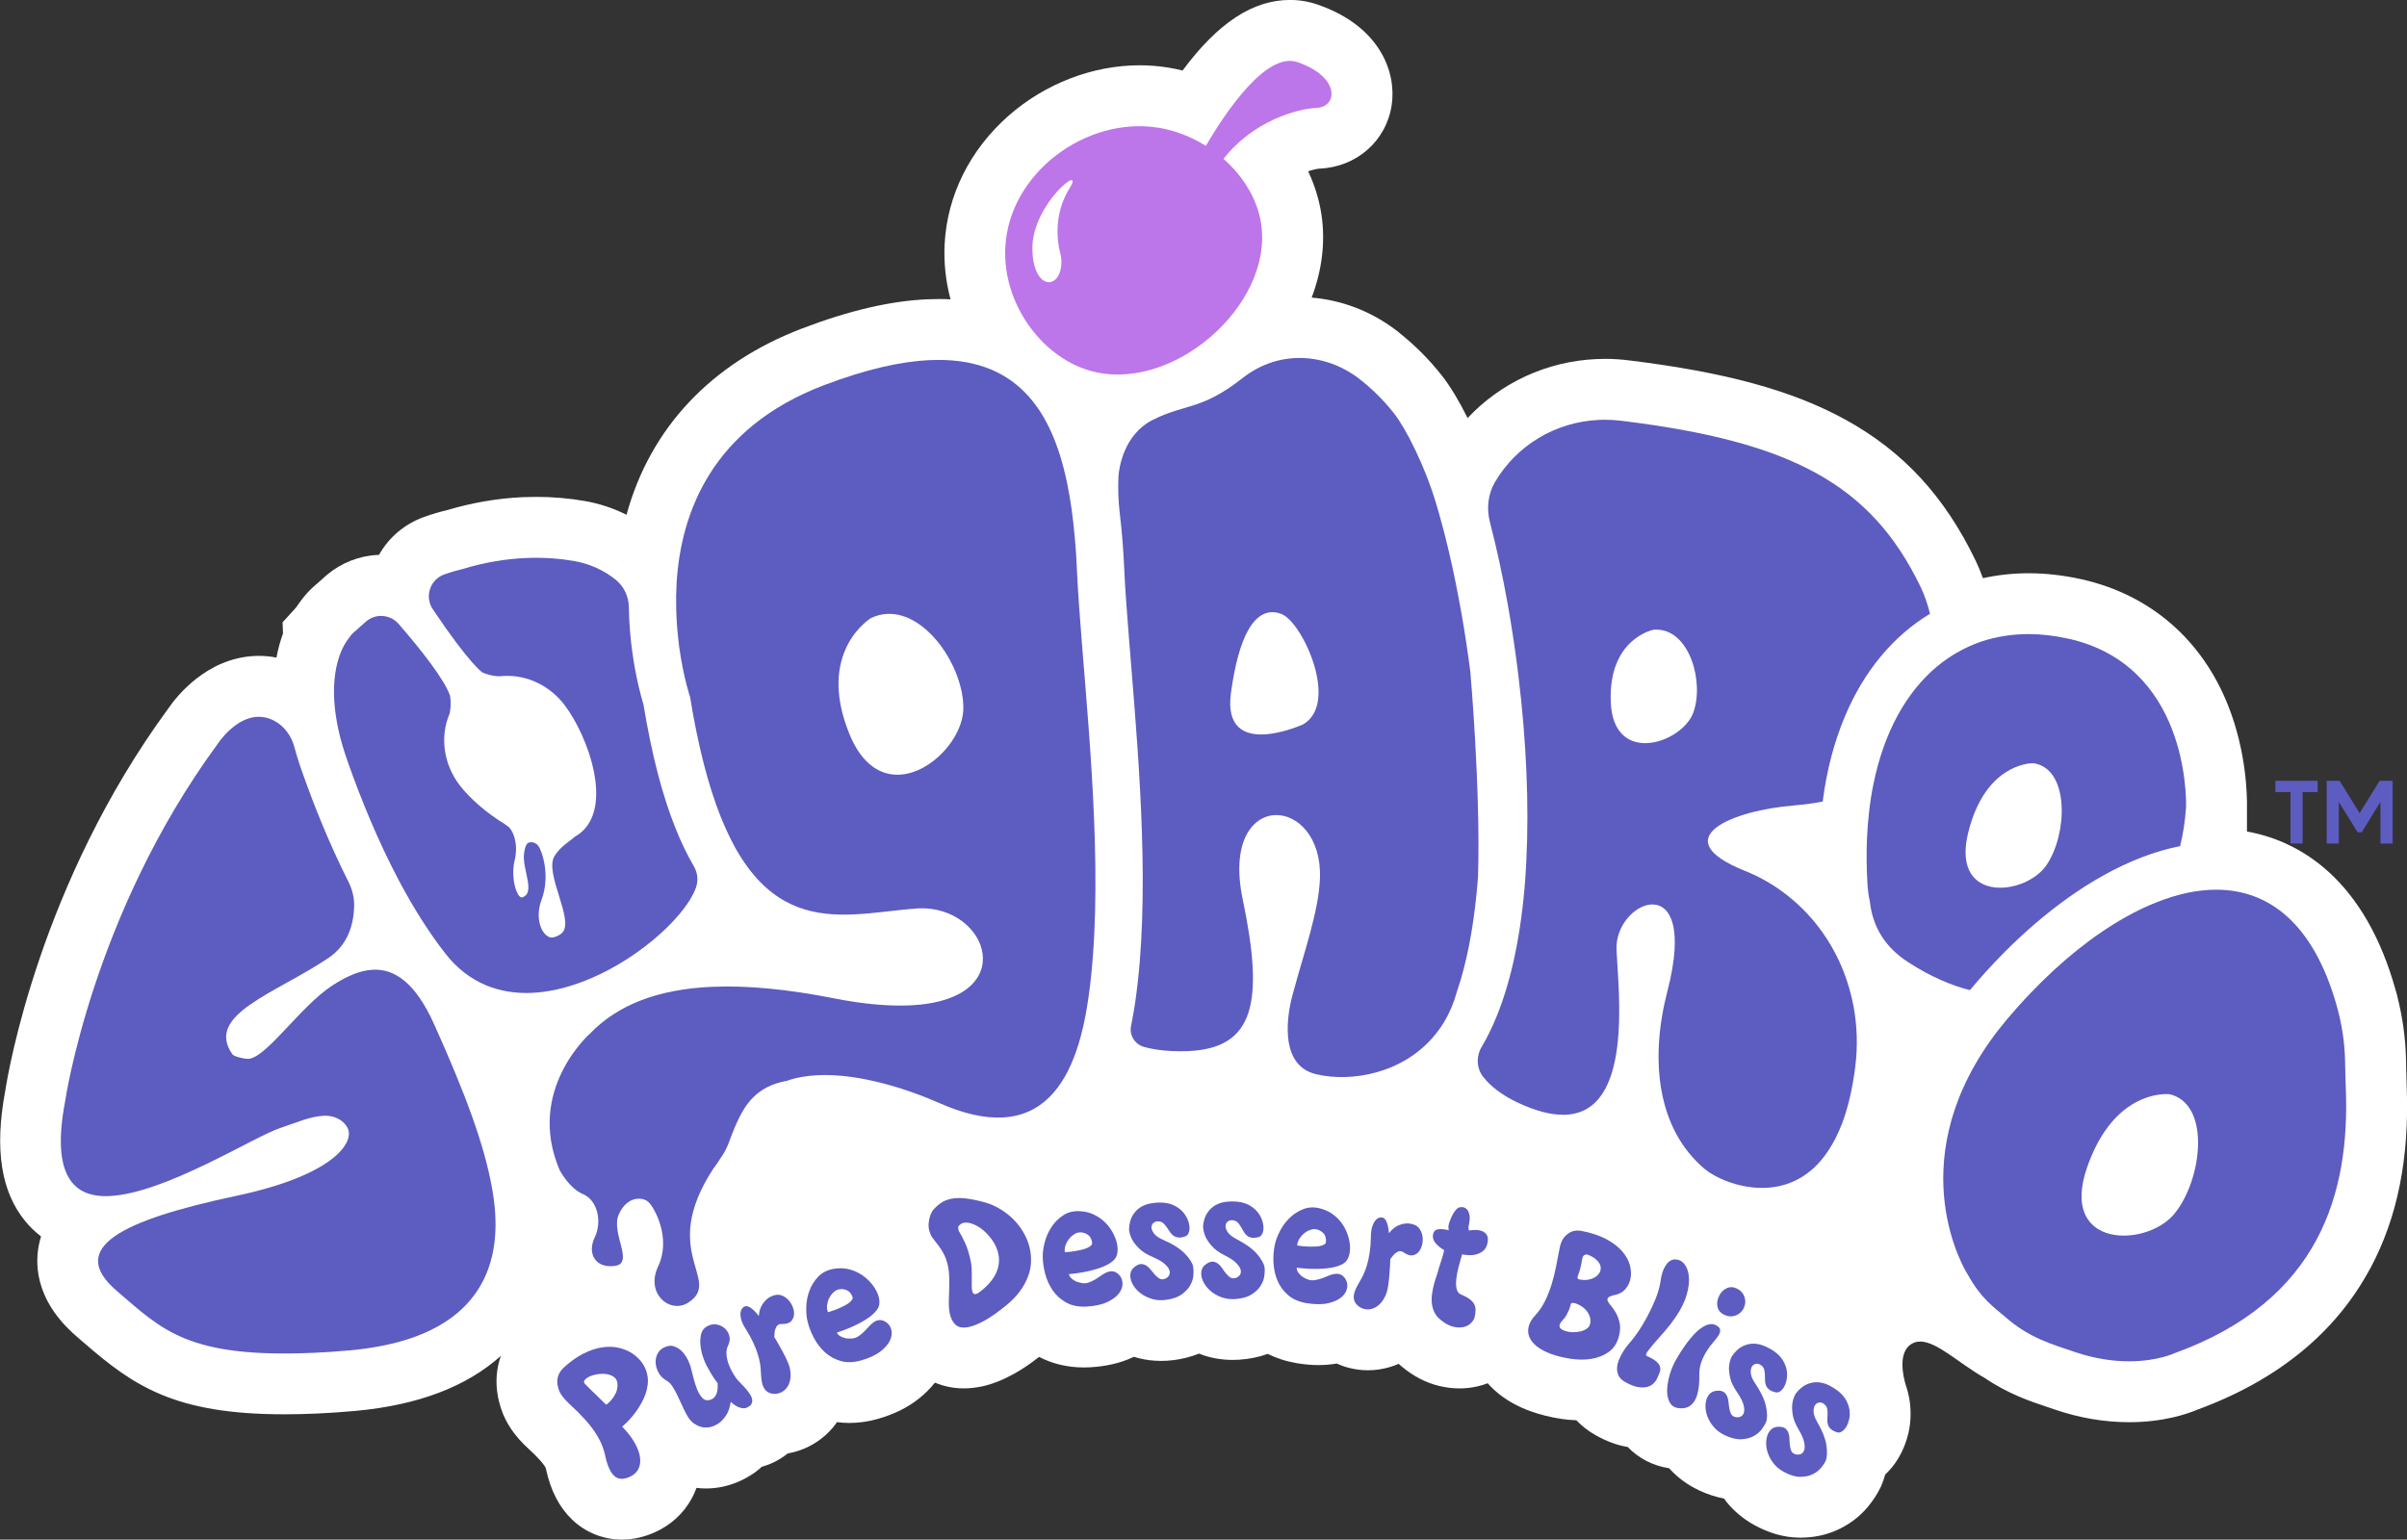 <?xml version="1.0" encoding="UTF-8"?>
<svg id="Layer_1" data-name="Layer 1" xmlns="http://www.w3.org/2000/svg" viewBox="0 0 680.17 435.2">
  <rect x="0" y="0" width="680.17" height="435.2" fill="#333333" stroke="none"/>
  <defs>
    <style>
      .cls-1 {
        fill: #5c5cc1;
      }

      .cls-1, .cls-2, .cls-3 {
        stroke-width: 0px;
      }

      .cls-2 {
        fill: #fff;
      }

      .cls-3 {
        fill: #bd75ea;
      }
    </style>
  </defs>
  <g>
    <path class="cls-2" d="m669.72,358.64c-9.75,18.14-26.18,31.54-48.84,39.85-2.87,1.21-9.6,3.52-19.24,3.52-7.01,0-14.12-1.21-21.11-3.62-.62-.21-1.23-.41-1.86-.63-4.89-1.63-11.2-3.73-17.9-8.3-.01,0-.01-.01-.02-.01-7.01-3.95-13.37-10.24-18.15-10.24-.83,0-1.6.19-2.33.61-4.23,2.42-2.34,9.75-1.7,11.82.01.03.02.05.02.07.06.18.11.32.14.4.01.05.02.08.02.08.45,1.42.77,2.85.95,4.31.35,2.88.22,5.75-.4,8.53-.6,2.58-1.55,4.98-2.86,7.16-1.04,1.74-2.3,3.29-3.72,4.62-.29,1.09-.67,2.16-1.12,3.19l-.09.21-.1.21c-.93,1.94-2.16,3.81-3.74,5.69-2.26,2.66-5.07,4.79-8.38,6.3-3.22,1.49-6.77,2.24-10.53,2.24-.15,0-.29,0-.44-.01-4.21-.06-8.48-1.28-12.67-3.6l-.04-.02-.03-.02c-2.98-1.67-5.54-3.81-7.6-6.34-.28-.35-.55-.71-.81-1.07-2.35-.45-4.72-1.21-7.08-2.33l-.04-.02-.04-.02c-3.09-1.47-5.78-3.43-8-5.82-.11-.12-.21-.25-.33-.37-4.58-.7-8.64-2.8-11.72-6.02-.05,0-.11-.01-.17-.02-3-.53-5.95-1.63-9.04-3.39-2.01-1.14-3.79-2.54-5.3-4.14-1.38-.06-2.76-.16-4.15-.37-3.14-.47-6.11-1.21-8.86-2.21-3.37-1.22-6.35-2.85-8.83-4.83-1.18-.94-2.26-1.96-3.22-3.05-.91.35-1.85.65-2.82.87-1.65.38-3.37.59-5.11.59-1.91,0-3.89-.24-5.86-.72-3.69-.9-7.23-2.74-10.5-5.47-.3-.25-.59-.51-.87-.76-.83.36-1.69.68-2.58.94-1.99.59-4.05.88-6.1.88-1.86,0-3.71-.24-5.54-.73-1.12-.29-2.22-.7-3.28-1.17-1.63.28-3.33.43-5.09.43-1.89,0-3.91-.17-5.98-.5h-.05s-.06-.02-.06-.02c-3.02-.5-5.79-1.39-8.32-2.64-2.51.91-5.25,1.47-8.2,1.65h-.1c-.53.04-1.06.05-1.59.05-2.84,0-5.61-.44-8.22-1.3-.44-.14-.86-.31-1.29-.48-2.22.89-4.63,1.51-7.24,1.85h-.11c-1.12.15-2.27.21-3.38.21-2.21,0-4.39-.27-6.48-.81-.4-.1-.8-.23-1.19-.35-.05.02-.09.04-.13.06-3.57,1.69-7.6,2.64-12.32,2.91h-.11c-.54.03-1.07.04-1.6.04-4.58,0-8.83-1.01-12.63-2.98-2.51,1.95-4.84,3.53-7.05,4.76-3.26,1.79-6.26,2.98-9.16,3.59-1.71.35-3.41.55-5.06.55-2.89,0-5.65-.57-8.17-1.63-1.32,1.66-2.86,3.2-4.67,4.62-3.11,2.45-6.81,4.28-11.34,5.6h-.05s-.05.03-.05.03c-2.71.77-5.41,1.15-8.06,1.15-1.18,0-2.35-.08-3.5-.23-.37.53-.77,1.05-1.18,1.55-2.57,3.03-5.91,5.28-9.64,6.52-1.01.34-2.04.59-3.09.77-1.12.9-2.34,1.69-3.65,2.35-1.18.6-2.42,1.07-3.69,1.42-.54.49-1.09.95-1.66,1.38l-.17.13-.17.12c-2.55,1.81-5.34,3.1-8.31,3.84l-.13.04-.14.03c-1.7.39-3.43.6-5.15.6-.91,0-1.82-.06-2.73-.17-.37,1.03-.82,2.04-1.36,3.02-2.32,4.25-5.94,7.55-10.47,9.56-3.05,1.36-6.16,2.04-9.26,2.04-5.27,0-10.27-2.01-14.05-5.64-3.63-3.48-6.04-8.13-7.37-14.2l-.03-.11-.02-.1c-.02-.09-.05-.19-.09-.28,0-.01-.08-.17-.29-.51-.24-.35-.7-.96-1.47-1.81-.81-.89-1.83-1.91-3.07-3.04-3.93-3.57-6.49-7.36-7.82-11.56-1.32-4.14-1.57-8.2-.73-12.07.19-.89.45-1.76.74-2.61-9.68,8.7-23.41,13.92-40.97,15.54-3.78.34-7.41.6-10.76.75-3.33.15-6.54.22-9.51.22-30.94,0-42.49-8-56.59-20.23-.64-.55-1.29-1.1-1.94-1.68-12.45-10.69-11.92-21.6-10.5-27.15.11-.4.22-.81.34-1.21-1.79-1.38-3.25-2.85-4.4-4.24-6.91-8.36-8.79-20.4-5.73-36.82.87-5.63,9.86-58.77,46.09-108.18,2.28-3.34,10.76-14.22,24.44-14.84.39-.02.79-.03,1.18-.03,1.67,0,3.32.16,4.94.49.5-2.62,1.15-4.9,1.86-6.84l-.13-3.13,3.81-4.18c.13-.2.28-.43.45-.65l.62-.88.07-.08c.23-.32.48-.66.74-.99l.1-.12c1.13-1.45,2.44-2.78,3.89-3.98.9-.82,1.86-1.68,2.86-2.53,4-3.39,9.08-5.39,14.3-5.64.14,0,.28-.01.41-.01,2.78-4.97,7.26-8.76,12.75-10.73h.03s.03-.02.03-.02c2.18-.77,4.35-1.42,6.48-1.92,7.03-2.09,14.21-3.33,21.32-3.65,1.28-.05,2.56-.08,3.83-.08,4.75,0,9.41.4,13.86,1.19,4.07.72,7.98,2.03,11.65,3.86,6.69-24.43,23.82-42.81,49.6-52.65,13.35-5.09,24.93-7.79,35.37-8.25,1.1-.05,2.21-.08,3.27-.08,1.12,0,2.23.04,3.32.09-1.35-5.05-1.94-10.31-1.67-15.61.71-13.79,7.15-26.7,18.13-36.35,10.28-9.02,23.74-14.2,36.94-14.2,2.69,0,5.38.21,8,.63,1.39.22,2.78.51,4.17.85,5.02-6.77,10-11.76,15.02-15.05,5.03-3.3,10.11-4.9,15.35-4.9,2.67,0,5.3.45,7.79,1.31,17.64,6.11,22.3,19.09,20.94,28.35-1.51,10.18-9.91,17.59-20.44,18.02-.54.04-1.7.25-3.18.75,1.87,3.97,3.16,8.14,3.78,12.38,1.13,7.65.13,15.65-2.79,23.33,8.41.67,16.7,3.82,23.64,9.05l.96.73.17.17c4.43,3.51,8.48,7.58,12.04,12.1,2.36,2.99,4.88,7.2,7.26,11.99,9.36-9.96,22.31-16.03,36.39-16.67h.16c.6-.03,1.43-.06,2.33-.06,2.24,0,4.52.15,6.81.44,27.3,3.35,46.18,8.53,61.18,16.8,16.25,8.97,27.9,21.58,36.66,39.73.78,1.61,1.47,3.29,2.09,5.02,4.18-.91,8.5-1.39,12.9-1.39,4.94,0,10.02.59,15.08,1.73,19.33,4.35,34.02,17.09,41.39,35.87,5.1,12.99,5.31,25.2,5.24,28.81v6.59c8.54,1.53,16.35,5.35,22.92,11.27,8.51,7.67,14.89,18.77,18.93,33l.67,2.34v.13c1.46,5.78,2.27,11.6,2.41,17.32.02.9.04,1.81.06,2.72.04,1.75.08,3.4.14,4.99.83,20.4-2.55,37.34-10.33,51.82Z"/>
    <g>
      <path class="cls-1" d="m159.19,386.67c1.91-1.75,3.78-3.1,5.62-4.02,1.83-.93,3.59-1.52,5.26-1.78,1.67-.26,3.23-.23,4.68.09,1.45.32,2.74.85,3.86,1.57,1.12.73,2.05,1.61,2.8,2.65.75,1.04,1.24,2.15,1.48,3.33.2.95.25,1.88.14,2.81-.11.93-.31,1.82-.61,2.68-.3.86-.67,1.7-1.11,2.5-.44.81-.91,1.55-1.39,2.24-1.14,1.63-2.5,3.14-4.09,4.54,1.59,1.65,2.79,3.22,3.61,4.72.82,1.5,1.3,2.87,1.43,4.12.14,1.25-.04,2.33-.55,3.25-.5.92-1.29,1.61-2.36,2.08-1.87.84-3.35.74-4.42-.29-1.08-1.03-1.9-2.85-2.47-5.45-.24-1.18-.6-2.34-1.08-3.48-.48-1.14-1.12-2.3-1.92-3.49-.8-1.19-1.79-2.43-2.96-3.71-1.17-1.29-2.57-2.68-4.21-4.19-1.62-1.48-2.63-2.84-3.03-4.09-.4-1.25-.5-2.32-.3-3.23.23-1.08.77-2.02,1.62-2.83Zm12.08,10.41c.64-.45,1.19-.97,1.66-1.57.42-.5.79-1.1,1.12-1.81.32-.71.47-1.52.44-2.43-.04-.87-.34-1.52-.91-1.97-.57-.45-1.26-.74-2.06-.87-.81-.13-1.66-.12-2.56,0-.9.13-1.67.35-2.32.64-.65.29-1.12.63-1.42,1.03-.3.4-.25.79.14,1.16.55.57,1.18,1.19,1.87,1.86.69.67,1.34,1.29,1.93,1.87.71.69,1.42,1.39,2.12,2.08Z"/>
      <path class="cls-1" d="m202.79,390.97c-.75-.94-1.4-1.9-1.96-2.88-.56-.98-.97-1.71-1.23-2.21-.28-.52-.6-1.3-.95-2.33-.35-1.03-.59-2.11-.71-3.23-.12-1.12-.06-2.19.18-3.2.24-1.01.83-1.77,1.76-2.26.91-.48,1.81-.64,2.7-.46.89.18,1.65.55,2.27,1.12s1.04,1.29,1.25,2.14c.21.86.1,1.72-.32,2.58-.41.82-.57,1.71-.49,2.67.09.96.3,1.89.64,2.79.34.9.73,1.72,1.17,2.45.44.74.83,1.3,1.14,1.7.22.27.53.61.94,1.01.41.4.83.85,1.27,1.34.44.49.85,1,1.23,1.52.38.52.65,1.03.79,1.54.15.51.13.98-.04,1.42-.17.44-.58.82-1.23,1.13-.41.22-.85.31-1.32.25-.47-.05-.92-.18-1.34-.37-.42-.2-.81-.43-1.17-.7-.36-.27-.65-.52-.88-.75-.24,1.61-.67,2.89-1.3,3.82-.63.94-1.28,1.65-1.93,2.14-.8.57-1.63.96-2.5,1.17-.82.19-1.63.2-2.43.02-.67-.14-1.41-.47-2.2-1-.8-.53-1.52-1.42-2.18-2.65-.47-.88-.92-1.81-1.35-2.78-.43-.97-.86-1.9-1.3-2.78-.44-.88-.88-1.67-1.34-2.36-.46-.69-.93-1.17-1.43-1.44-1.06-.6-1.85-1.35-2.37-2.26-.52-.91-.81-1.82-.88-2.74s.09-1.78.46-2.58c.37-.8.94-1.4,1.71-1.81,1.1-.59,2.1-.73,3-.43.9.3,1.68.8,2.34,1.51.66.71,1.19,1.49,1.59,2.33.4.85.66,1.52.79,2.02.22.8.46,1.79.75,2.94.28,1.16.63,2.26,1.04,3.29s.91,1.87,1.49,2.49c.58.63,1.29.82,2.12.59.58-.17,1.02-.43,1.33-.79.3-.36.52-.76.66-1.2.14-.44.21-.91.24-1.4.02-.49.02-.96,0-1.4Z"/>
      <path class="cls-1" d="m209.96,369.59c.56-.49,1.23-.49,2-.02.77.48,1.6,1.29,2.48,2.43.02-.56.12-1.13.28-1.71.16-.58.42-1.14.76-1.67.34-.53.78-1.01,1.3-1.45.52-.44,1.17-.78,1.95-1.02.78-.24,1.52-.22,2.23.06.71.28,1.32.71,1.85,1.28.52.57.93,1.23,1.22,1.99.29.76.4,1.48.34,2.15-.06.67-.31,1.26-.75,1.77-.44.5-1.15.78-2.11.84-.27.02-.55.02-.86.02-.31,0-.6.1-.86.31-.27.2-.49.56-.68,1.07-.18.51-.29,1.26-.32,2.27.38.62.79,1.33,1.25,2.13.46.8.9,1.6,1.31,2.39.42.79.79,1.54,1.1,2.25.32.71.53,1.27.64,1.66.34,1.38.41,2.59.21,3.62-.2,1.03-.57,1.86-1.11,2.49-.53.63-1.18,1.07-1.93,1.32-.75.25-1.49.3-2.21.14-.64-.13-1.15-.38-1.55-.77-.4-.39-.69-.85-.9-1.39-.21-.54-.35-1.15-.43-1.83-.08-.68-.14-1.41-.17-2.18-.01-.64-.08-1.38-.21-2.21-.13-.83-.35-1.75-.66-2.75-.31-1.01-.73-2.08-1.26-3.23-.53-1.15-1.2-2.38-2.02-3.69-.77-1.19-1.25-2.19-1.43-3-.19-.8-.24-1.45-.14-1.93.09-.55.32-1,.68-1.33Z"/>
      <path class="cls-1" d="m236.49,376.68c.17.37.43.68.78.91.31.22.74.41,1.28.58.54.17,1.25.23,2.13.18.65-.04,1.25-.23,1.81-.58.55-.35,1.08-.76,1.57-1.24.49-.48.96-.97,1.41-1.48.45-.51.91-.93,1.38-1.27.48-.34.98-.55,1.52-.62.54-.08,1.13.06,1.79.42.84.49,1.4,1.21,1.68,2.16.27.95.18,1.96-.29,3.04-.47,1.08-1.36,2.14-2.68,3.18-1.32,1.04-3.14,1.9-5.49,2.58-2.14.61-4.06.67-5.78.18-1.72-.49-3.21-1.31-4.47-2.46-1.26-1.15-2.31-2.51-3.14-4.09-.83-1.57-1.43-3.14-1.8-4.7-.28-1.13-.39-2.48-.35-4.05.04-1.57.34-3.11.9-4.6.55-1.49,1.4-2.83,2.53-4,1.14-1.17,2.65-1.9,4.53-2.19,1.29-.2,2.51-.18,3.68.06,1.17.24,2.24.64,3.21,1.18.98.54,1.85,1.19,2.62,1.94.77.75,1.41,1.54,1.92,2.36.51.83.88,1.65,1.09,2.47.21.82.25,1.55.12,2.2-.1.54-.36,1.06-.75,1.57-.4.51-.88,1-1.46,1.47-.57.47-1.22.92-1.93,1.34-.71.42-1.42.81-2.12,1.16-1.69.84-3.58,1.61-5.68,2.3Zm-2.53-5.75c1.41-.41,2.65-.88,3.72-1.4.46-.2.9-.42,1.33-.66.43-.24.79-.49,1.1-.75.3-.26.53-.52.69-.77.16-.26.19-.52.09-.78-.37-1.03-.98-1.68-1.83-1.97-.85-.29-1.67-.29-2.46,0-.41.15-.82.43-1.24.85-.41.42-.76.91-1.05,1.5-.29.58-.48,1.22-.58,1.9-.1.68-.02,1.38.23,2.08Z"/>
      <path class="cls-1" d="m263.48,342.28c.66-.81,1.4-1.52,2.23-2.12.83-.61,1.84-1.04,3.03-1.29,1.16-.25,2.54-.28,4.14-.11,1.6.17,3.52.58,5.76,1.21,1.47.45,2.88,1.1,4.24,1.94,1.36.84,2.59,1.83,3.69,2.97,1.1,1.14,2.04,2.4,2.82,3.8.78,1.4,1.33,2.86,1.65,4.38.27,1.28.37,2.59.29,3.93-.08,1.34-.38,2.69-.91,4.04-.53,1.36-1.28,2.71-2.27,4.05-.99,1.34-2.26,2.64-3.81,3.9-2.31,1.89-4.33,3.32-6.07,4.28-1.74.96-3.22,1.57-4.44,1.83-1.65.35-2.89.16-3.73-.57s-1.41-1.81-1.72-3.25c-.16-.76-.25-1.59-.26-2.48-.01-.89,0-1.82.05-2.79.09-1.81.12-3.37.08-4.68-.04-1.31-.17-2.51-.4-3.57-.31-1.43-.78-2.7-1.43-3.81-.65-1.11-1.49-2.28-2.52-3.53-.39-.46-.68-.93-.9-1.41-.21-.48-.37-.93-.46-1.36-.15-.7-.18-1.39-.1-2.06.08-.67.2-1.25.35-1.73.19-.58.43-1.11.71-1.59Zm7.34,4.37s-.04.1-.05.2c-.02.2-.01.39.03.57.03.15.07.3.12.45.05.15.14.34.29.56.28.42.75,1.32,1.41,2.69.66,1.38,1.22,3.16,1.69,5.36.16.73.25,1.5.28,2.31.03.81.04,1.59.02,2.36-.01.77-.02,1.48-.02,2.13,0,.65.04,1.2.13,1.62.15.7.48,1,1,.89.37-.08.82-.33,1.37-.77,2.02-1.58,3.47-3.26,4.33-5.06.86-1.79,1.09-3.64.69-5.53-.28-1.31-.8-2.53-1.57-3.66-.77-1.13-1.63-2.1-2.58-2.92-.96-.82-1.95-1.43-2.97-1.83-1.03-.4-1.92-.52-2.68-.36-.58.12-1.07.45-1.47.98Z"/>
      <path class="cls-1" d="m302.05,360.13c.08.4.26.75.55,1.06.25.28.63.57,1.12.85.49.29,1.17.5,2.03.65.64.11,1.27.06,1.89-.16.62-.22,1.22-.5,1.81-.85.59-.35,1.15-.73,1.7-1.12.55-.4,1.09-.7,1.63-.93.54-.22,1.08-.31,1.62-.27.54.04,1.09.32,1.65.81.71.67,1.09,1.49,1.15,2.48.06.98-.27,1.95-.97,2.9-.7.95-1.81,1.78-3.33,2.5-1.52.72-3.49,1.14-5.92,1.28-2.22.11-4.11-.27-5.67-1.13-1.56-.86-2.83-2-3.8-3.4-.97-1.41-1.69-2.97-2.15-4.69-.46-1.72-.69-3.38-.7-4.98-.02-1.16.18-2.5.57-4.03.4-1.52,1.03-2.95,1.91-4.28.88-1.33,2-2.44,3.37-3.33,1.37-.89,3.01-1.26,4.91-1.11,1.3.09,2.49.39,3.57.89,1.08.5,2.04,1.12,2.87,1.87.83.75,1.53,1.57,2.11,2.48.58.9,1.03,1.82,1.34,2.74.32.92.48,1.8.51,2.65.02.85-.1,1.57-.37,2.17-.22.5-.58.95-1.09,1.36-.5.41-1.08.78-1.75,1.11-.67.33-1.39.62-2.18.88-.79.25-1.56.47-2.32.66-1.83.44-3.85.76-6.06.97Zm-1.17-6.17c1.47-.08,2.78-.26,3.94-.52.49-.09.97-.2,1.44-.34.47-.13.88-.3,1.24-.48.35-.18.64-.38.85-.6.21-.21.3-.46.26-.74-.13-1.08-.58-1.86-1.34-2.34-.76-.47-1.56-.66-2.4-.56-.43.05-.9.23-1.39.55-.5.31-.95.72-1.36,1.23-.41.51-.74,1.08-.99,1.72-.25.64-.33,1.34-.24,2.08Z"/>
      <path class="cls-1" d="m319.05,347.49c.05-1.56.37-2.85.97-3.86.59-1.01,1.33-1.8,2.21-2.35.88-.56,1.86-.93,2.94-1.12,1.08-.19,2.17-.27,3.27-.22,1.25.07,2.35.33,3.29.78.94.46,1.73,1.01,2.35,1.67.62.66,1.1,1.37,1.44,2.13.33.76.53,1.49.59,2.17.06.68,0,1.29-.22,1.81-.21.53-.55.86-1.01,1.01-.77.26-1.42.35-1.95.28-.53-.07-.99-.24-1.36-.52-.37-.28-.69-.62-.96-1.03-.27-.41-.54-.81-.81-1.2-.27-.39-.56-.75-.87-1.08-.31-.33-.67-.55-1.08-.65-.69-.15-1.27-.08-1.72.22-.45.3-.7.73-.74,1.28-.04.55.19,1.15.67,1.82.48.66,1.33,1.27,2.54,1.8,2.74,1.18,4.79,2.47,6.15,3.86,1.36,1.39,2.16,2.62,2.4,3.7.12.65.15,1.45.09,2.41-.06.96-.36,1.91-.89,2.88-.53.96-1.35,1.84-2.45,2.62-1.1.79-2.62,1.3-4.54,1.55-1.24.15-2.4.09-3.48-.19-1.07-.28-2.04-.68-2.89-1.22-.85-.54-1.57-1.17-2.15-1.89-.58-.72-.99-1.46-1.23-2.21-.24-.75-.28-1.47-.12-2.15.15-.68.55-1.25,1.18-1.72.69-.53,1.3-.79,1.84-.77.53.02,1.02.19,1.48.49.45.31.86.7,1.23,1.18.37.48.75.94,1.14,1.38.4.43.81.78,1.24,1.04s.93.3,1.48.12c.46-.15.85-.42,1.16-.83.31-.4.39-.89.26-1.46-.14-.57-.57-1.2-1.31-1.88-.74-.68-1.9-1.36-3.49-2.04-1.66-.7-2.94-1.51-3.84-2.42-.9-.91-1.56-1.76-1.97-2.55-.48-.94-.76-1.88-.84-2.82Z"/>
      <path class="cls-1" d="m339.95,346.62c.15-1.56.56-2.82,1.22-3.79.66-.97,1.44-1.7,2.36-2.2.91-.5,1.92-.81,3.01-.93,1.09-.12,2.19-.12,3.28,0,1.24.15,2.32.48,3.23,1,.91.52,1.66,1.12,2.24,1.82.58.7,1.01,1.44,1.29,2.22.28.79.43,1.52.45,2.21.02.69-.09,1.29-.34,1.8-.24.51-.6.82-1.07.94-.78.2-1.44.25-1.97.15-.53-.1-.97-.31-1.32-.61-.35-.3-.65-.67-.89-1.09-.24-.43-.48-.84-.72-1.25-.24-.41-.51-.79-.8-1.14-.29-.35-.64-.59-1.04-.72-.68-.2-1.26-.16-1.73.11-.47.27-.75.68-.82,1.22-.07.55.11,1.16.55,1.86.44.69,1.25,1.35,2.42,1.97,2.66,1.36,4.62,2.78,5.89,4.25,1.27,1.47,1.98,2.76,2.15,3.85.08.66.06,1.46-.07,2.41-.13.95-.49,1.89-1.08,2.81-.59.92-1.47,1.74-2.62,2.45-1.15.71-2.7,1.13-4.63,1.25-1.25.07-2.4-.07-3.46-.42s-1.99-.82-2.8-1.41c-.82-.59-1.49-1.27-2.02-2.03-.53-.76-.89-1.52-1.08-2.29-.19-.77-.18-1.48.02-2.15.2-.67.63-1.21,1.3-1.64.73-.48,1.35-.7,1.88-.64.53.06,1.01.25,1.44.59.43.34.81.76,1.14,1.26.33.51.68.99,1.05,1.45.37.46.76.83,1.17,1.12s.91.36,1.47.22c.47-.12.87-.37,1.21-.75s.45-.86.36-1.44c-.1-.58-.49-1.23-1.18-1.96-.69-.73-1.81-1.49-3.35-2.26-1.61-.81-2.83-1.7-3.67-2.67-.84-.97-1.44-1.86-1.8-2.68-.42-.98-.63-1.93-.65-2.87Z"/>
      <path class="cls-1" d="m366.41,358.34c0,.41.1.79.32,1.16.19.33.49.69.91,1.07.42.38,1.04.74,1.85,1.06.6.24,1.23.32,1.88.24.65-.08,1.3-.23,1.94-.45.65-.22,1.28-.47,1.9-.74.62-.27,1.22-.46,1.79-.56s1.12-.08,1.64.08c.52.16,1,.54,1.44,1.14.55.8.75,1.69.6,2.66-.15.97-.67,1.85-1.56,2.63-.89.78-2.15,1.36-3.78,1.74-1.63.38-3.65.38-6.06,0-2.19-.36-3.96-1.12-5.31-2.3-1.35-1.17-2.35-2.55-3-4.13-.65-1.58-1.02-3.26-1.11-5.04-.09-1.78.04-3.45.37-5.02.23-1.14.7-2.41,1.41-3.82.71-1.41,1.63-2.67,2.77-3.78,1.14-1.12,2.47-1.97,3.99-2.54,1.53-.58,3.2-.6,5.03-.05,1.25.37,2.35.91,3.3,1.62.95.71,1.75,1.52,2.41,2.43.65.91,1.17,1.86,1.54,2.87.38,1.01.62,1.99.74,2.96.11.97.09,1.87-.06,2.7-.15.83-.43,1.51-.82,2.04-.32.44-.77.81-1.35,1.1-.58.29-1.22.53-1.95.71-.72.18-1.49.32-2.32.4-.82.08-1.63.13-2.41.15-1.88.05-3.93-.06-6.13-.33Zm.16-6.28c1.45.23,2.77.33,3.96.32.5.01.99,0,1.48-.03.49-.03.93-.1,1.31-.21s.7-.24.95-.41c.25-.16.39-.39.41-.67.1-1.09-.17-1.94-.82-2.57-.65-.62-1.39-.97-2.23-1.05-.44-.04-.93.04-1.48.24s-1.08.5-1.59.91-.95.9-1.33,1.47c-.38.58-.61,1.24-.68,1.98Z"/>
      <path class="cls-1" d="m390.07,344.14c.74-.1,1.3.26,1.68,1.08.38.82.63,1.95.74,3.39.33-.45.72-.88,1.18-1.28.46-.4.98-.72,1.55-.98.58-.25,1.21-.42,1.88-.5.68-.08,1.41,0,2.19.22.78.22,1.39.65,1.83,1.27.43.62.72,1.32.84,2.08.13.76.1,1.54-.08,2.33-.18.79-.48,1.46-.9,1.99-.42.53-.95.89-1.6,1.06-.65.18-1.39.03-2.22-.46-.23-.13-.48-.28-.73-.45-.26-.17-.55-.24-.89-.22-.34.02-.72.2-1.15.52-.43.32-.94.9-1.51,1.72-.03.72-.07,1.55-.12,2.47-.06.92-.13,1.83-.21,2.72-.08.89-.19,1.72-.31,2.49-.13.77-.25,1.35-.38,1.74-.47,1.35-1.08,2.39-1.81,3.14-.74.75-1.5,1.24-2.29,1.47-.79.23-1.57.25-2.34.04-.77-.21-1.41-.57-1.92-1.1-.46-.46-.75-.95-.87-1.49-.12-.54-.11-1.09.01-1.66.12-.56.34-1.15.65-1.77.31-.61.66-1.25,1.05-1.91.34-.54.69-1.2,1.03-1.96.35-.76.67-1.65.96-2.66.29-1.01.53-2.14.72-3.39.19-1.25.3-2.65.33-4.19.01-1.42.16-2.52.45-3.29.28-.77.6-1.34.94-1.7.38-.41.81-.66,1.3-.73Z"/>
      <path class="cls-1" d="m412.42,341.3c.14-.06.41-.09.81-.08.4.01.78.18,1.16.5.37.33.65.86.83,1.61.18.75.11,1.82-.21,3.22-.06.24-.06.5-.03.76.04.26.08.43.12.51.6-.09,1.24-.13,1.93-.14.69,0,1.32.12,1.89.36.57.24,1,.64,1.29,1.18.29.55.32,1.32.09,2.32-.19.82-.54,1.47-1.07,1.94-.52.47-1.13.81-1.82,1.02-.69.21-1.41.31-2.16.3-.75-.01-1.44-.09-2.08-.24-.39,1.29-.74,2.55-1.06,3.79-.32,1.24-.52,2.38-.61,3.41-.09,1.03-.05,1.92.14,2.65.18.73.58,1.23,1.19,1.5,1.05.43,1.88.88,2.48,1.33.6.46,1.03.94,1.28,1.44.25.51.37,1.05.37,1.64,0,.59-.09,1.24-.25,1.93-.14.61-.48,1.19-1.02,1.73-.54.55-1.24.92-2.11,1.13-.86.2-1.85.17-2.98-.1-1.12-.27-2.31-.94-3.58-1.99-.81-.66-1.4-1.41-1.77-2.25-.37-.84-.59-1.7-.66-2.6-.07-.9-.03-1.8.12-2.71.14-.91.32-1.77.54-2.56.21-.8.43-1.51.66-2.13.22-.62.37-1.1.45-1.43.14-.61.4-1.45.77-2.54.37-1.08.7-2.22.97-3.4-1.18-.72-2.04-1.45-2.59-2.2-.55-.75-.73-1.53-.54-2.36.18-.79.64-1.25,1.39-1.36.75-.12,1.76-.03,3.04.26-.09-.44-.13-.77-.11-1.01s.05-.44.1-.63c.07-.3.2-.71.4-1.21.19-.5.42-.99.67-1.48.25-.49.55-.93.88-1.34s.69-.67,1.07-.81Z"/>
      <path class="cls-1" d="m446.77,347.92c2.86.54,5.23,1.32,7.14,2.35,1.9,1.02,3.39,2.17,4.48,3.42,1.08,1.26,1.81,2.56,2.17,3.9.36,1.34.42,2.59.2,3.76-.22,1.16-.71,2.17-1.44,3.01-.74.84-1.65,1.38-2.73,1.62-1.11.23-1.81.49-2.1.78-.29.29-.34.64-.15,1.04.19.4.52.88,1,1.43.48.56.93,1.23,1.36,2.01.43.79.75,1.69.98,2.72.22,1.03.17,2.23-.16,3.6-.51,2.04-1.48,3.57-2.92,4.59-1.43,1.02-3.08,1.67-4.94,1.96-1.86.29-3.8.28-5.82-.03-2.02-.3-3.86-.76-5.53-1.36-1.64-.6-2.98-1.31-4.03-2.14-1.04-.83-1.75-1.73-2.13-2.69-.38-.97-.43-1.97-.15-3.02.28-1.04.91-2.08,1.88-3.12,1.04-1.12,1.92-2.4,2.65-3.87.73-1.46,1.35-3.01,1.87-4.65.51-1.64.94-3.32,1.28-5.03.34-1.72.67-3.4.97-5.05.28-1.59.75-2.75,1.42-3.49.67-.74,1.35-1.24,2.05-1.52.81-.3,1.7-.38,2.67-.22Zm-2.92,20.89c-.13.45-.29.92-.47,1.42-.18.4-.39.84-.63,1.32-.24.48-.52.89-.85,1.23-.24.28-.47.57-.71.86-.24.29-.4.59-.47.88-.07.29-.02.57.16.86.18.28.58.53,1.19.76.73.27,1.49.41,2.28.43.79.02,1.52-.04,2.19-.2.67-.15,1.25-.39,1.73-.71.48-.32.8-.69.95-1.1.19-.53.25-1.08.18-1.65-.08-.57-.27-1.14-.6-1.71-.33-.57-.77-1.09-1.35-1.56-.58-.47-1.27-.86-2.09-1.16-.41-.15-.72-.21-.93-.19-.21.02-.36.07-.45.14-.13.09-.18.22-.14.4Zm5.1-14.03c-.31-.15-.59-.2-.84-.16-.21.02-.41.13-.62.32-.2.19-.34.52-.41,1-.11.66-.21,1.22-.31,1.68-.1.46-.2.87-.29,1.21-.09.35-.19.67-.3.96-.11.29-.21.59-.32.88-.16.44-.11.73.15.88.26.15.85.24,1.77.27.46,0,.97-.06,1.52-.2.55-.13,1.04-.34,1.5-.63.45-.28.82-.65,1.12-1.09.29-.44.43-.96.42-1.56-.05-.58-.25-1.09-.59-1.53-.34-.44-.72-.82-1.13-1.13-.48-.34-1.03-.64-1.66-.9Z"/>
      <path class="cls-1" d="m473.19,356c1.07-.03,1.98.38,2.71,1.23.73.85,1.17,2.03,1.33,3.51.16,1.49-.04,3.22-.59,5.19-.55,1.97-1.58,4.08-3.09,6.31-.92,1.37-1.93,2.68-3.04,3.95-1.11,1.27-2.1,2.4-2.97,3.39-.87,1-1.54,1.83-2,2.49-.47.66-.53,1.07-.19,1.22,1.31.58,2.24,1.14,2.8,1.65.55.52.88,1.03.98,1.54.1.51.04,1.02-.17,1.54-.21.52-.44,1.05-.68,1.59-.23.51-.58,1-1.06,1.47-.48.47-1.1.79-1.84.97-.75.18-1.63.18-2.64,0-1.01-.18-2.19-.65-3.52-1.41-.9-.5-1.52-1.11-1.85-1.82-.33-.71-.47-1.45-.42-2.21.05-.76.24-1.54.58-2.33.33-.79.72-1.53,1.14-2.23.43-.7.87-1.32,1.32-1.87.45-.55.81-.97,1.07-1.26.41-.46,1.03-1.3,1.86-2.5.82-1.2,1.67-2.6,2.52-4.18s1.64-3.25,2.35-5c.71-1.75,1.18-3.39,1.42-4.92.23-1.67.57-2.94,1.02-3.8.45-.86.9-1.48,1.34-1.86.53-.41,1.07-.63,1.62-.66Z"/>
      <path class="cls-1" d="m473.88,383.9c1.29-2.22,2.58-4.1,3.88-5.65.54-.67,1.13-1.29,1.75-1.87.62-.58,1.25-1.05,1.88-1.41.63-.36,1.27-.58,1.9-.67s1.25.06,1.83.42c.64.39.96.82.97,1.3s-.18.99-.54,1.56-.86,1.2-1.48,1.9c-.62.7-1.21,1.51-1.79,2.43-.58.91-1.08,1.92-1.49,3.02-.41,1.1-.61,2.34-.6,3.7.11,6.68-1.8,9.83-5.72,9.43-1.23-.13-2.11-.67-2.63-1.63-.53-.96-.78-2.14-.74-3.54.04-1.4.3-2.89.79-4.5s1.15-3.1,1.99-4.5Zm11.9-17.59c.52-1.03,1.24-1.76,2.17-2.18.93-.42,1.91-.38,2.94.14,1.03.52,1.72,1.31,2.08,2.38.35,1.07.27,2.12-.24,3.15-.52,1.03-1.31,1.73-2.38,2.08-1.07.36-2.12.27-3.15-.24-1.03-.52-1.66-1.27-1.87-2.27-.22-1-.06-2.01.45-3.04Z"/>
      <path class="cls-1" d="m489.41,383.35c.88-1.29,1.85-2.2,2.89-2.74,1.04-.53,2.08-.8,3.13-.8,1.04,0,2.07.21,3.09.64,1.02.42,1.98.94,2.88,1.57,1.02.73,1.81,1.54,2.36,2.43.55.89.91,1.78,1.09,2.67.17.89.19,1.75.06,2.57-.13.82-.35,1.54-.67,2.15-.31.61-.7,1.08-1.16,1.41s-.92.43-1.39.31c-.78-.2-1.39-.47-1.8-.81-.41-.35-.7-.73-.87-1.17-.17-.44-.25-.9-.26-1.39,0-.49-.02-.97-.03-1.45s-.07-.94-.15-1.38c-.09-.45-.27-.82-.56-1.13-.5-.5-1.03-.75-1.57-.74-.55.01-.98.24-1.31.68-.33.44-.46,1.07-.41,1.89.05.82.44,1.78,1.18,2.89,1.68,2.47,2.72,4.66,3.12,6.56.4,1.9.41,3.37.03,4.41-.24.62-.65,1.31-1.22,2.08-.57.77-1.33,1.42-2.3,1.94-.97.53-2.13.82-3.48.89-1.35.07-2.91-.31-4.66-1.13-1.13-.54-2.07-1.21-2.83-2.02-.76-.81-1.35-1.67-1.78-2.58-.43-.91-.7-1.83-.8-2.75-.1-.92-.05-1.76.15-2.53.2-.76.55-1.39,1.05-1.88.5-.49,1.14-.76,1.92-.81.87-.08,1.52.04,1.96.34.44.3.76.71.98,1.21.22.5.35,1.05.4,1.66.05.6.12,1.2.22,1.77.1.58.26,1.09.49,1.55.23.45.62.75,1.19.89.47.12.94.1,1.42-.08.48-.18.81-.54,1-1.1.19-.56.16-1.32-.09-2.29-.25-.97-.87-2.17-1.85-3.59-1.02-1.48-1.67-2.85-1.94-4.1-.27-1.25-.37-2.32-.29-3.21.1-1.06.37-2,.81-2.83Z"/>
      <path class="cls-1" d="m507.5,393.85c.97-1.23,1.99-2.08,3.07-2.54,1.08-.46,2.13-.66,3.17-.59,1.04.07,2.05.35,3.04.84.99.49,1.91,1.07,2.77,1.76.97.8,1.7,1.66,2.19,2.58.49.93.79,1.84.9,2.74.11.9.08,1.76-.11,2.57-.19.81-.46,1.51-.81,2.1-.36.59-.77,1.03-1.25,1.33-.48.3-.95.37-1.41.21-.77-.25-1.35-.56-1.74-.93-.39-.37-.65-.78-.79-1.23-.13-.45-.19-.91-.16-1.4.03-.49.05-.97.06-1.45.02-.48,0-.94-.06-1.39-.06-.45-.22-.84-.49-1.17-.47-.54-.98-.82-1.52-.84-.54-.03-1,.17-1.35.59-.36.42-.53,1.04-.54,1.86,0,.82.32,1.81.98,2.96,1.51,2.58,2.4,4.83,2.67,6.75.27,1.92.19,3.39-.26,4.41-.28.6-.74,1.26-1.35,1.99-.62.73-1.43,1.33-2.42,1.79-1,.46-2.18.68-3.53.66-1.35-.02-2.88-.5-4.57-1.44-1.09-.61-1.99-1.35-2.69-2.21-.7-.86-1.24-1.76-1.6-2.7-.37-.94-.57-1.87-.61-2.8-.04-.93.07-1.76.32-2.51.25-.75.65-1.35,1.17-1.81.53-.45,1.18-.68,1.97-.68.87-.02,1.52.14,1.93.47.42.33.71.76.9,1.27.18.51.28,1.08.29,1.68,0,.61.04,1.2.11,1.78.06.58.19,1.11.38,1.58.19.47.57.79,1.12.97.46.16.93.16,1.42.02.49-.14.85-.49,1.08-1.03.23-.54.25-1.3.06-2.29-.19-.99-.72-2.22-1.61-3.71-.92-1.55-1.47-2.96-1.66-4.22-.19-1.27-.21-2.34-.07-3.22.17-1.05.5-1.97,1-2.76Z"/>
    </g>
    <path class="cls-3" d="m307.55,104.65c23.21,7.1,52.28-18.17,48.83-41.32-1.04-7.06-5.06-13.51-10.64-18.41,8.4-10.87,21.13-14.22,26.33-14.43,5.88-.23,6.82-8.69-5.4-12.92-8.75-3.04-20.17,13.84-25.92,23.65-4.12-2.56-8.73-4.38-13.47-5.13-20.39-3.23-42.12,12.82-43.2,33.81-.81,15.51,9.83,30.57,23.48,34.75Zm-5.31-51.44c-4.76,7.67-3.37,15.54-2.65,18.27.31,1.18.43,2.42.29,3.64-.77,7.04-8.04,6.56-8.15-4.84-.11-12.68,15.09-24.46,10.51-17.06Z"/>
    <g>
      <g>
        <path class="cls-1" d="m122.72,289.62c-5.3-11.82-11.17-15.79-17.31-15.51-3.79.17-7.7,1.97-11.62,4.54-8.85,5.78-18.57,20.43-23.64,20.66-.84.04-3.97-.55-4.51-1.33-7.73-11.17,11.98-17.03,27.07-27.12,5.46-3.64,7.27-9.25,7.37-14.92.04-2.36-.6-4.68-1.66-6.79-5.39-10.7-9.64-21.39-12.72-30.09h0s-.03-.08-.03-.08l-.02-.07c-.08-.2-.15-.41-.22-.62-.09-.25-.19-.54-.31-.86-.18-.53-.37-1.05-.53-1.56-.53-1.61-.99-3.16-1.39-4.67-.85-3.18-2.86-6-5.79-7.51-1.63-.84-3.2-1.14-4.67-1.07-6.45.29-11.15,7.55-11.15,7.55-35.55,48.35-43.19,101.17-43.19,101.17-4,21.03,2.4,27.2,12.47,26.75,15.8-.72,40.9-16.82,48.35-19.25,4.5-1.47,8.24-3.27,12.4-3.46,2.8-.13,5.57,1.25,6.65,3.56,1.88,4.02-3.98,13.23-31.43,19.07-32.55,6.9-48,14.72-33.9,26.83,12.97,11.13,20.15,19.17,56.06,17.54,3.11-.14,6.43-.37,9.98-.69,44.44-4.09,42.34-33.12,40.07-45.8-2.26-12.68-7.74-27.12-16.33-46.27Z"/>
        <path class="cls-1" d="m196.11,252.25c.19-.4.37-.83.53-1.28.73-2,.53-4.22-.55-6.06-1.87-3.2-3.65-6.86-5.3-11.03-3.72-9.35-6.64-20.71-8.95-34.7-.58-1.89-2.17-7.49-3.2-15.14-.49-3.61-.87-7.82-.94-12.4-.04-3.02-1.37-5.88-3.72-7.77-3.33-2.69-7.33-4.51-11.63-5.26-3.7-.66-8.43-1.12-13.92-.87-5.26.24-11.23,1.13-17.7,3.11-.03.01-.07.02-.09.02-1.72.4-3.41.9-5.07,1.49-4.04,1.44-5.67,6.29-3.27,9.85,10.32,15.42,13.99,17.86,13.99,17.86,2.13.93,3.93,1.11,4.95,1.09.35-.04.75-.07,1.16-.09h.12c6.52-.3,12.87,2.77,17.02,8.23,6.65,8.76,13.96,28.94,4.21,36.36-.35.26-.71.49-1.09.71-1.89,1.6-4.28,2.9-5.96,5.6-2.97,4.82,5.58,17.95,2.24,21.62-.84.93-2.65,1.58-3.39,1.4-2.46-.58-4.51-5.31-2.54-10.58,2.65-7.09.05-14.12-.93-15.36-.48-.62-1.19-1.01-2.19-.97-1,.05-1.46.85-1.79,3.09-.67,4.46,3.48,11.33-.62,12.52-1.5.07-3.22-5.68-2.06-10.44,1.21-4.95-.61-8.99-2.08-9.78-.22-.12-.43-.29-.64-.49-5.27-3.17-10.04-7.4-12.86-11.09-4.48-5.91-5.57-13.58-2.84-20.05.27-1.03.57-2.88.15-5.25-1.63-4.58-7.85-12.53-14.5-20.22-1.36-1.58-3.32-2.35-5.26-2.26-1.4.06-2.78.58-3.93,1.56-1.13.96-2.07,1.81-2.79,2.48-.57.43-1.11.93-1.58,1.53-.34.44-.66.87-.93,1.27h-.01c-.33.48-.6.94-.86,1.34,0,.01-.01.01-.01.03-1.55,2.79-4.35,9.89-2,22.23.48,2.63,1.23,5.5,2.25,8.61.16.47.32.95.49,1.42.12.34.25.7.35,1.03.06.2.14.38.2.57,3.29,9.27,8.12,21.4,14.42,33.23,3.76,7.02,8.03,13.93,12.81,20.07,6.69,8.58,15.45,11.58,24.52,11.17,19.58-.89,40.66-17.65,45.76-28.35Z"/>
        <path class="cls-1" d="m415.54,190.25c-.75-5.77-1.6-11.44-2.56-16.89-.21-1.19-.44-2.37-.65-3.54-1.22-6.59-2.58-12.83-4.05-18.58-.18-.72-.37-1.42-.56-2.13,0-.02-.01-.03-.01-.05-.61-2.28-1.21-4.46-1.84-6.56-3.23-10.88-8.66-21.49-11.96-25.67-3.02-3.83-6.39-7.12-10-9.89t-.02-.03c-9.49-7.14-22.5-8.09-32.72-.07-11.78,9.24-16.15,7.2-25.33,11.8-8.34,4.18-9.6,13.64-9.78,15.94-.18,3.54-.04,7.12.38,10.68.59,4.82,1.01,10.08,1.26,15.88.25,5.5.74,11.86,1.36,19.75.18,2.2.36,4.43.55,6.72,2.4,29.57,5.41,66.36,1.2,95.52-.28,1.92-.59,3.66-.89,5.29-.1.51-.2,1.02-.3,1.52-.56,2.64,1.04,5.27,3.65,5.99,2.19.61,4.75,1.02,7.75,1.16,1.7.09,3.28.09,4.78.02,18.62-.84,21.47-13.67,15.37-42.87-3.36-16.05,2.58-23.55,9.12-23.84,6.27-.28,13.13,6.12,12.7,17.92-.34,9.36-4.67,21.39-7.56,32.26h-.01s-.24.82-.55,2.12c-.02.1-.05.21-.08.33-1.19,5.42-2.89,18.26,7.13,20.62,9.89,2.35,24.74-.16,33.69-11.26,1.11-1.37,2.14-2.87,3.04-4.5,1.18-2.15,2.18-4.53,2.92-7.16.06-.17.11-.33.15-.5,2.78-8.16,4.54-17.63,5.54-27.81.06-.53.11-1.08.15-1.63.03-.24.05-.5.07-.75.07-.74.12-1.49.18-2.23.75-24.84-2.15-57.57-2.15-57.57Zm-47.3,14.5s-5.7,2.6-11.07,2.84c-5.5.25-10.65-1.92-9.33-11.72,2.22-16.35,6.55-22.61,11.44-22.83.94-.03,1.87.13,2.84.52,5.98,2.33,16.43,25.25,6.12,31.19Z"/>
        <path class="cls-1" d="m507.01,227.65c2.39-.17,5.14-.51,8.05-1.08,1.1-8.72,3.21-16.77,6.28-24.08,5.36-12.77,13.64-22.72,24.04-29-.63-2.58-1.5-5.17-2.68-7.64-13.99-28.95-36.44-41.02-84.46-46.9-1.59-.2-3.16-.3-4.7-.3-.57,0-1.14.02-1.7.04-12.44.57-23.3,7.29-29.34,17.48-2.03,3.42-2.48,7.56-1.48,11.42,1.86,7.11,3.57,14.99,5.08,23.44,1.03,5.82,1.95,11.89,2.73,17.98.08.7.18,1.42.26,2.14,2.24,18.47,3.01,36.34,2.22,52.15-.07,1.64-.17,3.29-.28,4.89-1.15,15.66-3.91,28.88-8.19,39.3-1.29,3.16-2.69,5.97-4.19,8.49-1.55,2.65-1.43,6.01.48,8.43,2.18,2.76,5.34,5.18,9.79,7.28,5.08,2.38,9.28,3.42,12.76,3.42.26,0,.51,0,.77-.01,19.1-.87,14.88-34.78,14.34-46.62-.3-6.78,5.16-12.61,9.89-12.82h.26c4.96,0,8.94,6.36,4.21,24.61-4.87,18.79-3.16,38.67,10.64,50.23,2.66,2.22,9.04,5.28,16.12,5.28.36,0,.73-.01,1.09-.02,6.1-.28,12.63-2.93,17.62-10.47,1.44-2.17,2.76-4.7,3.91-7.72,1.64-4.36,2.93-9.63,3.73-16.05.71-5.65.54-11.3-.43-16.78-.65-3.47-1.6-6.87-2.88-10.14-3.48-8.88-9.35-16.77-17.33-22.6-3.1-2.25-6.57-4.25-10.43-5.79-23.2-9.26-3.48-17.19,13.81-18.54Zm-28.52-26.2c-1.67,4.48-7.59,8.36-13.03,8.6-.18.01-.36.02-.55.02-4.96,0-9.38-3.11-9.74-11.54-.76-18.02,12.03-20.51,12.03-20.51.15-.01.3-.02.45-.04h.41c9.43-.01,13.57,14.98,10.42,23.47Z"/>
        <path class="cls-1" d="m584.51,180.55c-3.9-.88-7.68-1.31-11.3-1.31-4.59,0-8.95.69-13.01,2-1.85.63-3.64,1.37-5.37,2.24-.37.19-.73.37-1.08.58-2.26,1.22-4.38,2.67-6.38,4.33-8.71,7.28-15,18.61-17.97,33.23-.53,2.56-.94,5.21-1.24,7.97-.28,2.38-.47,4.82-.58,7.35-.19,4.14-.14,8.46.13,12.96.12,1.79.33,3.42.67,4.91v.02c.76,6.7,3.9,12.72,10.95,17.23,6.35,4.09,12.15,6.51,17.33,7.82.06-.07.13-.16.2-.24,11.57-13.79,24.47-24.87,37.29-32.06,7.49-4.2,14.83-7.01,21.91-8.41.87-3.52,1.4-7.1,1.65-10.72h.02v-.04s.01-.1.01-.22c.07-3.39.18-40.14-33.21-47.65Zm-6.16,63.92c-2.61,3.87-8.14,6.46-13.11,6.46-1.04,0-2.05-.12-3.02-.35-4.93-1.22-8.37-5.76-6.05-15.21,4.75-19.22,17.26-19.64,18.35-19.64h.08c.27.04.54.1.81.16,9.38,2.32,8.75,19.97,2.93,28.59Z"/>
        <path class="cls-1" d="m662.87,307.51c-.1-2.65-.14-5.3-.21-7.95-.12-4.95-.88-10.12-2.42-15.5v-.02c-6.59-23.1-19.18-32.55-33.98-32.55h-.13c-2.5.01-5.06.29-7.67.81-2.98.61-6.02,1.54-9.09,2.76-2.88,1.13-5.79,2.53-8.7,4.17-9.14,5.12-18.33,12.52-26.84,21.45h-.01c-2.24,2.33-4.4,4.75-6.53,7.26-.08.09-.15.19-.23.28-1.73,2.06-3.33,4.12-4.76,6.15-24.86,35.31-7.05,64.71-6.3,65.83,3.98,7.16,7.63,9.43,10.79,12.18,6.78,5.94,13.38,7.68,19.34,9.73,5.95,2.04,11.2,2.69,15.52,2.69,8.05,0,12.83-2.3,12.83-2.3,41.21-14.88,49.59-45.52,48.39-75Zm-48.38,35.52c-3.13,3.87-8.97,6.24-14.36,6.24-1.73,0-3.42-.25-4.97-.77-5.59-1.92-9.13-7.54-5.47-18.28,6.68-19.56,19.07-20.96,22.49-20.96.57,0,.88.04.88.04.31.07.63.17.93.25,10.66,3.65,8.15,24.06.51,33.47Z"/>
      </g>
      <path class="cls-1" d="m305.72,181.78c-.59-7.43-1.1-14.22-1.37-20.05-.14-3.31-.33-6.59-.64-9.81-.47-5.33-1.14-10.47-2.16-15.31-4.3-20.87-14.49-35.93-38.81-34.81-8.27.36-18.15,2.61-30.03,7.13-31.58,12.07-40.32,36.04-41.52,55.91-.14,2.52-.18,4.96-.11,7.3.08,3.84.43,7.4.83,10.59,1.17,8.63,3.1,14.34,3.1,14.34,2.3,14.14,5.21,25.13,8.57,33.61,1.33,3.35,2.74,6.3,4.16,8.92,1.17,2.08,2.38,3.95,3.62,5.63,8.79,11.87,19.33,13.72,29.96,13.24,5.96-.27,11.95-1.26,17.68-1.66.16-.02.33-.03.5-.04,19.87-.9,29.37,25.98-2.41,27.42-5.7.25-12.72-.28-21.25-1.96-13.2-2.61-24.74-3.73-34.69-3.29-15.12.69-26.54,5.01-34.47,13.26h0s-18.2,15.98-8.53,38.56c0,0,2.63,5.11,6.65,6.81,4.02,1.7,5.41,7.73,3.25,12.22-2.17,4.49.15,8.82,5.72,8.04,5.57-.77-1.24-9.28,1.08-14.54,2.32-5.26,6.81-5.11,8.51-3.4,1.7,1.7,6.34,10.24,2.63,18.04-3.71,7.8,3.42,13.58,8.51,10.27,9.85-6.41-8.58-13.98,7.08-37.87,0,0,0,0,0,0,.69-.86,1.3-1.76,1.85-2.69,1.05-1.45,1.83-2.87,2.36-4.25.72-1.89,1.41-3.8,2.24-5.65,2.54-5.66,5.76-10.65,14.28-12.22h0c2.74-.96,5.73-1.46,8.86-1.6,11.7-.53,25.31,3.92,34.41,7.94,6.97,3.07,12.74,4.24,17.59,4.02,11.41-.51,17.46-8.84,20.87-18.53.53-1.47.98-2.95,1.37-4.45.52-1.89.94-3.82,1.3-5.7.32-1.69.6-3.37.83-4.97,4.39-30.49.57-70.65-1.82-100.43Zm-51.56,37.2c-5.27.24-10.58-2.81-14.11-11.45-9.6-23.45,6.11-32.85,6.11-32.85,1.53-.72,3.09-1.08,4.6-1.15,11.22-.51,21.58,15.21,21.46,26.73-.06,8.26-9.05,18.31-18.07,18.72Z"/>
    </g>
  </g>
  <g>
    <path class="cls-1" d="m654.94,223.89h-4.26v14.55h-3.45v-14.55h-4.26v-3.19h11.97v3.19Z"/>
    <path class="cls-1" d="m676.11,220.7v17.74h-3.45v-11.76l-5.3,8.59h-1.14l-5.32-8.59v11.76h-3.42v-17.74h3.65l5.65,9.13,5.65-9.13h3.68Z"/>
  </g>
</svg>